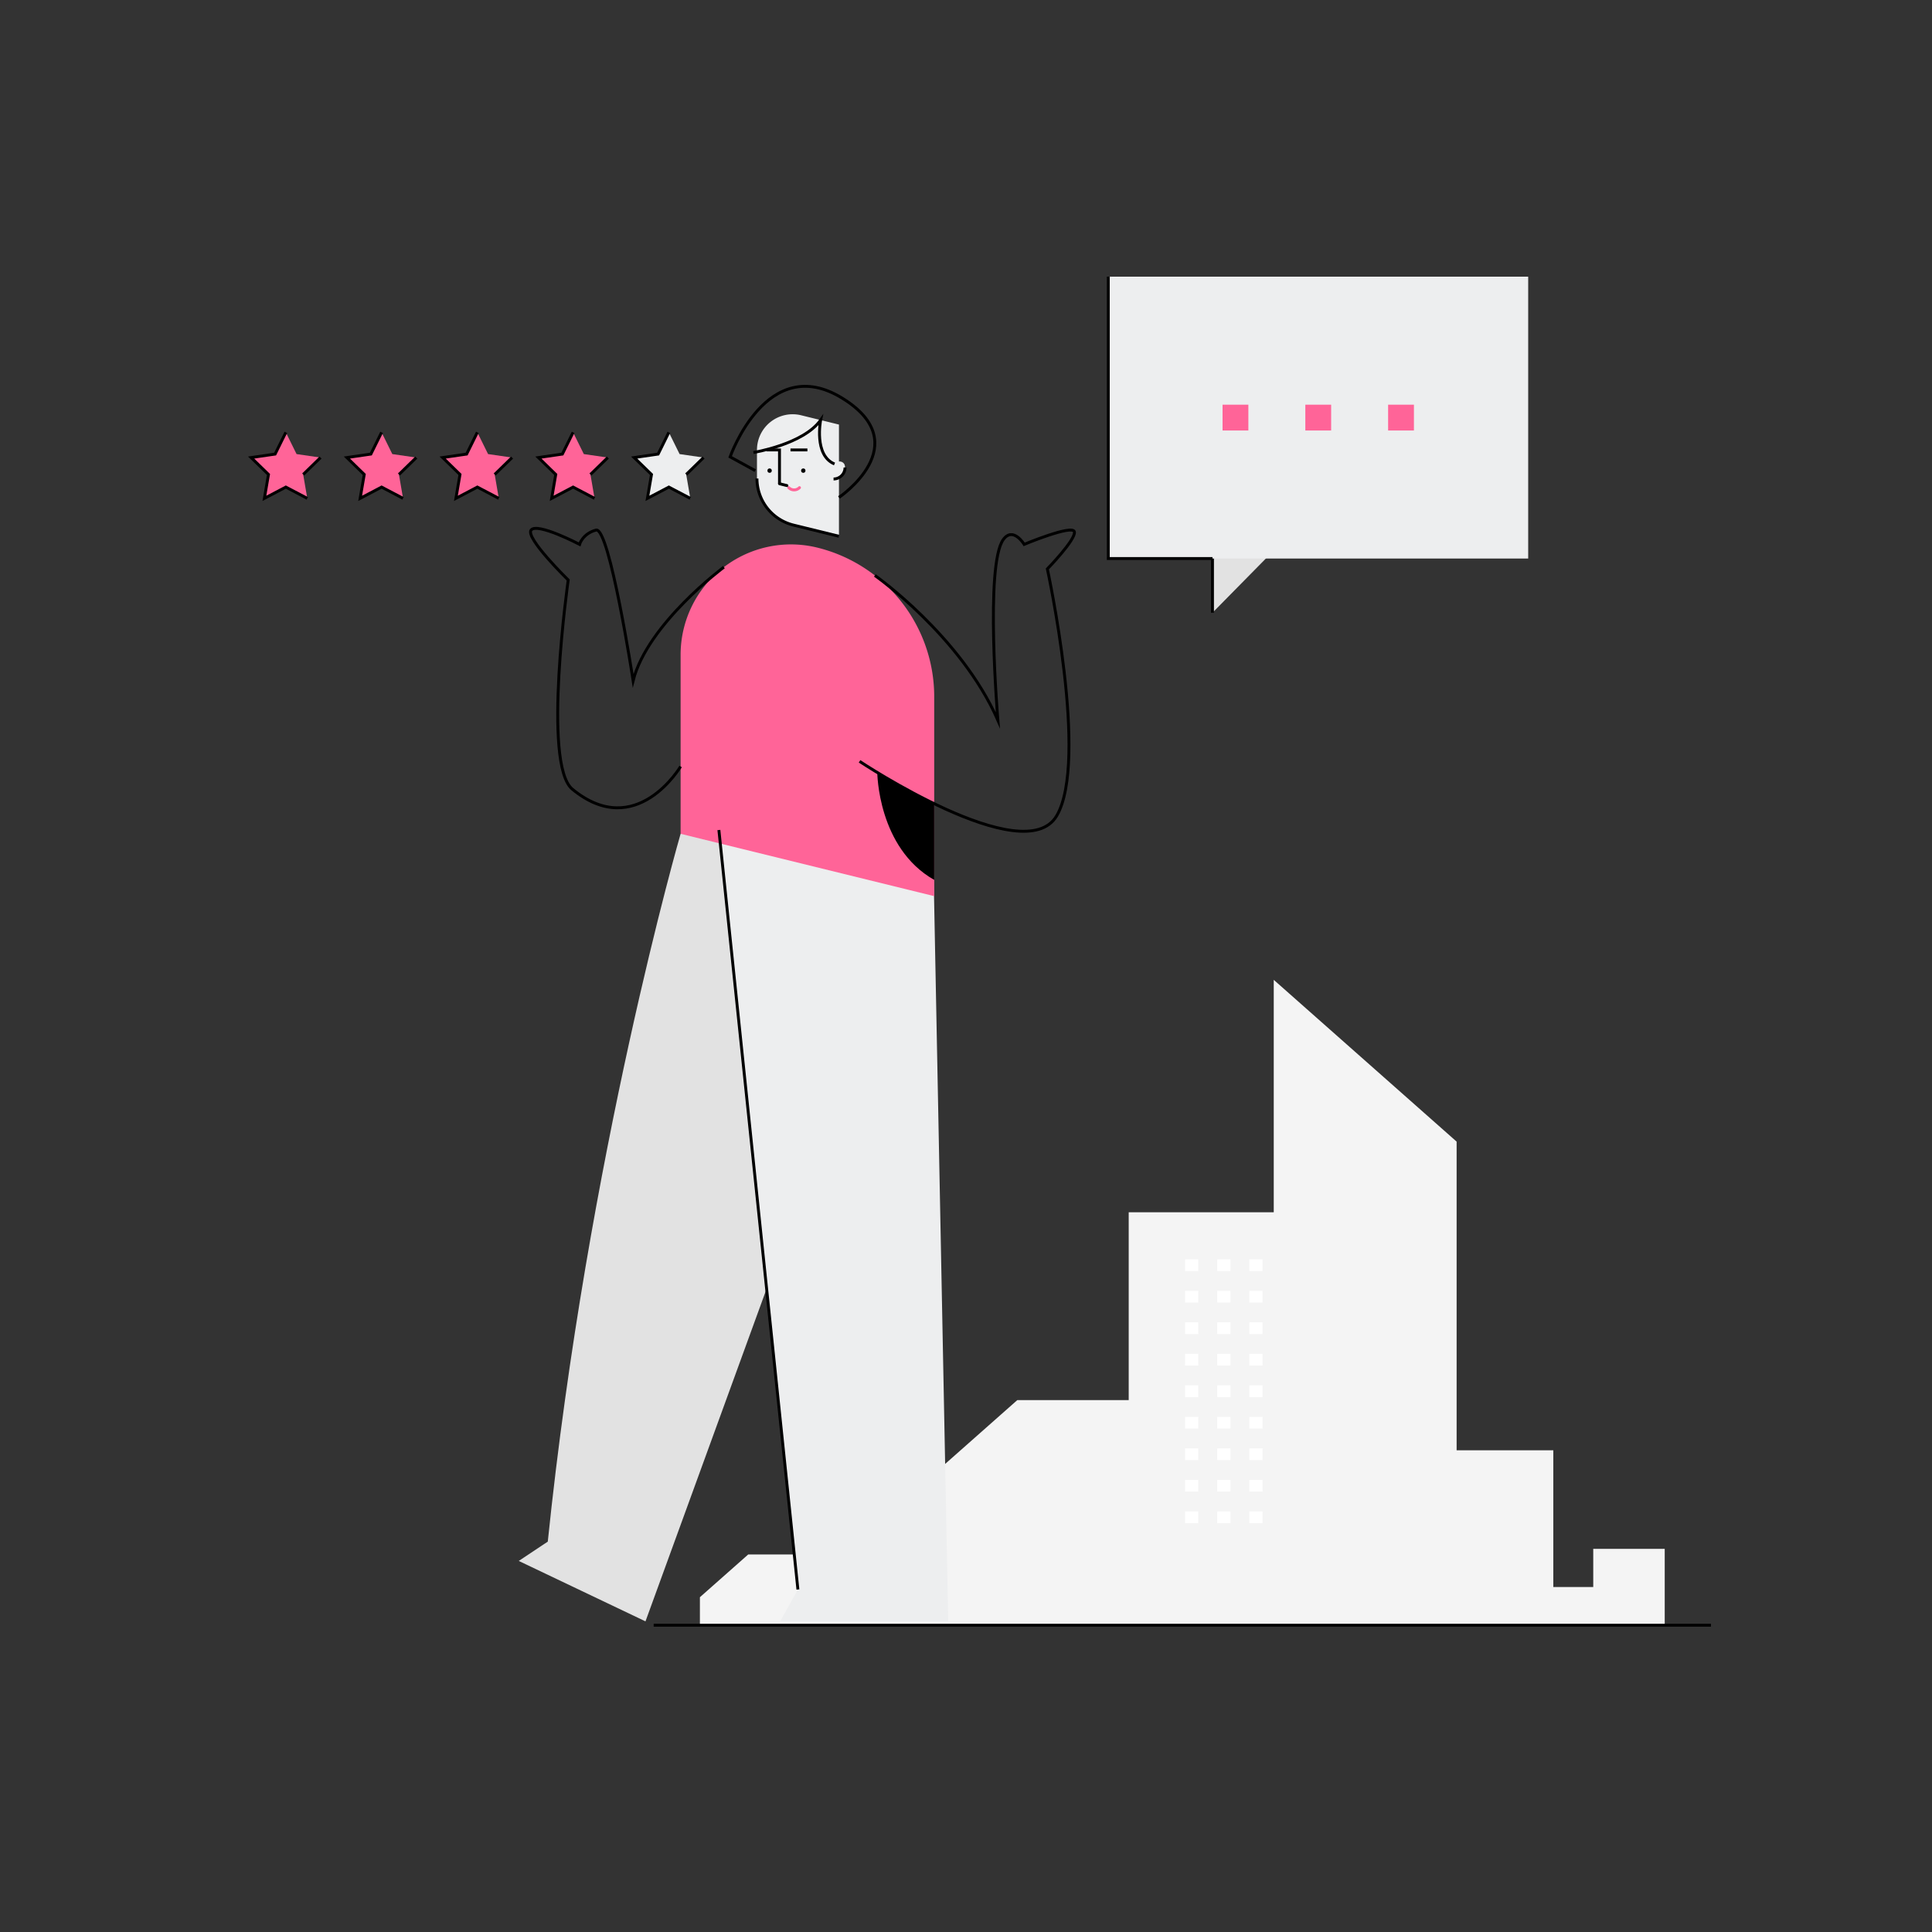 <svg viewBox="0 0 1000 1000" xmlns="http://www.w3.org/2000/svg"><rect x="0" y="0" width="1000" height="1000" fill="#333333" stroke="none"/><path d="m346.2 223.783-5.551 11.247-12.411 1.803 8.981 8.754-2.12 12.361 11.101-5.836 11.1 5.836-2.12-12.361 8.981-8.754-12.411-1.803z" fill="#edeeef"/><path d="m355.18 245.587 8.981-8.754" fill="none" stroke="#000" stroke-miterlimit="10" stroke-width="1.5"/><path d="m346.2 223.783-5.551 11.247-12.411 1.803 8.981 8.754-2.12 12.361 11.101-5.836 11.1 5.836" fill="none" stroke="#000" stroke-miterlimit="10" stroke-width="1.5"/><path d="m296.637 223.783-5.55 11.247-12.412 1.803 8.981 8.754-2.12 12.361 11.101-5.836 11.101 5.836-2.12-12.361 8.981-8.754-12.412-1.803z" fill="#ff6498"/><path d="m305.618 245.587 8.981-8.754" fill="none" stroke="#000" stroke-miterlimit="10" stroke-width="1.5"/><path d="m296.637 223.783-5.55 11.247-12.412 1.803 8.981 8.754-2.12 12.361 11.101-5.836 11.101 5.836" fill="none" stroke="#000" stroke-miterlimit="10" stroke-width="1.5"/><path d="m247.074 223.783-5.55 11.247-12.411 1.803 8.981 8.754-2.121 12.361 11.101-5.836 11.101 5.836-2.12-12.361 8.981-8.754-12.411-1.803z" fill="#ff6498"/><path d="m256.055 245.587 8.981-8.754" fill="none" stroke="#000" stroke-miterlimit="10" stroke-width="1.5"/><path d="m247.074 223.783-5.55 11.247-12.411 1.803 8.981 8.754-2.121 12.361 11.101-5.836 11.101 5.836" fill="none" stroke="#000" stroke-miterlimit="10" stroke-width="1.5"/><path d="m197.512 223.783-5.551 11.247-12.411 1.803 8.981 8.754-2.12 12.361 11.101-5.836 11.101 5.836-2.12-12.361 8.98-8.754-12.411-1.803z" fill="#ff6498"/><path d="m206.493 245.587 8.981-8.754" fill="none" stroke="#000" stroke-miterlimit="10" stroke-width="1.5"/><path d="m197.512 223.783-5.551 11.247-12.411 1.803 8.981 8.754-2.12 12.361 11.101-5.836 11.101 5.836" fill="none" stroke="#000" stroke-miterlimit="10" stroke-width="1.5"/><path d="m147.949 223.783-5.55 11.247-12.411 1.803 8.98 8.754-2.12 12.361 11.101-5.836 11.101 5.836-2.12-12.361 8.981-8.754-12.411-1.803z" fill="#ff6498"/><path d="m156.93 245.587 8.981-8.754" fill="none" stroke="#000" stroke-miterlimit="10" stroke-width="1.5"/><path d="m147.949 223.783-5.55 11.247-12.411 1.803 8.98 8.754-2.12 12.361 11.101-5.836 11.101 5.836" fill="none" stroke="#000" stroke-miterlimit="10" stroke-width="1.5"/><path d="m387.295 804.573h50.047v-21.174h51.135v-25.025l38.08-33.688h57.663v-97.211h75.07v-120.312l94.655 83.737v159.774h50.047v70.774h20.671v-19.762h36.992v39.524h-499.384v-14.499z" fill="#f4f4f4"/><path d="m885.59 841.21h-547.254" fill="none" stroke="#000" stroke-miterlimit="10" stroke-width="1.5"/><g fill="#fff"><path d="m646.665 651.829h6.837v6.049h-6.837z" transform="matrix(-1 0 0 -1 1300.168 1309.707)"/><path d="m630.028 651.829h6.837v6.049h-6.837z" transform="matrix(-1 0 0 -1 1266.892 1309.707)"/><path d="m613.39 651.829h6.837v6.049h-6.837z" transform="matrix(-1 0 0 -1 1233.617 1309.707)"/><path d="m646.665 668.138h6.837v6.049h-6.837z" transform="matrix(-1 0 0 -1 1300.168 1342.325)"/><path d="m630.028 668.138h6.837v6.049h-6.837z" transform="matrix(-1 0 0 -1 1266.892 1342.325)"/><path d="m613.39 668.138h6.837v6.049h-6.837z" transform="matrix(-1 0 0 -1 1233.617 1342.325)"/><path d="m646.665 684.447h6.837v6.049h-6.837z" transform="matrix(-1 0 0 -1 1300.168 1374.943)"/><path d="m630.028 684.447h6.837v6.049h-6.837z" transform="matrix(-1 0 0 -1 1266.892 1374.943)"/><path d="m613.39 684.447h6.837v6.049h-6.837z" transform="matrix(-1 0 0 -1 1233.617 1374.943)"/><path d="m646.665 700.756h6.837v6.049h-6.837z" transform="matrix(-1 0 0 -1 1300.168 1407.56)"/><path d="m630.028 700.756h6.837v6.049h-6.837z" transform="matrix(-1 0 0 -1 1266.892 1407.56)"/><path d="m613.39 700.756h6.837v6.049h-6.837z" transform="matrix(-1 0 0 -1 1233.617 1407.56)"/><path d="m646.665 717.065h6.837v6.049h-6.837z" transform="matrix(-1 0 0 -1 1300.168 1440.178)"/><path d="m630.028 717.065h6.837v6.049h-6.837z" transform="matrix(-1 0 0 -1 1266.892 1440.178)"/><path d="m613.39 717.065h6.837v6.049h-6.837z" transform="matrix(-1 0 0 -1 1233.617 1440.178)"/><path d="m646.665 733.374h6.837v6.049h-6.837z" transform="matrix(-1 0 0 -1 1300.168 1472.796)"/><path d="m630.028 733.374h6.837v6.049h-6.837z" transform="matrix(-1 0 0 -1 1266.892 1472.796)"/><path d="m613.39 733.374h6.837v6.049h-6.837z" transform="matrix(-1 0 0 -1 1233.617 1472.796)"/><path d="m646.665 749.683h6.837v6.049h-6.837z" transform="matrix(-1 0 0 -1 1300.168 1505.414)"/><path d="m630.028 749.683h6.837v6.049h-6.837z" transform="matrix(-1 0 0 -1 1266.892 1505.414)"/><path d="m613.39 749.683h6.837v6.049h-6.837z" transform="matrix(-1 0 0 -1 1233.617 1505.414)"/><path d="m646.665 765.991h6.837v6.049h-6.837z" transform="matrix(-1 0 0 -1 1300.168 1538.032)"/><path d="m630.028 765.991h6.837v6.049h-6.837z" transform="matrix(-1 0 0 -1 1266.892 1538.032)"/><path d="m613.39 765.991h6.837v6.049h-6.837z" transform="matrix(-1 0 0 -1 1233.617 1538.032)"/><path d="m646.665 782.3h6.837v6.049h-6.837z" transform="matrix(-1 0 0 -1 1300.168 1570.65)"/><path d="m630.028 782.3h6.837v6.049h-6.837z" transform="matrix(-1 0 0 -1 1266.892 1570.65)"/><path d="m613.39 782.3h6.837v6.049h-6.837z" transform="matrix(-1 0 0 -1 1233.617 1570.65)"/></g><path d="m352.278 431.576s-48.078 166.116-68.745 366.364l-15.026 9.997 65.592 31.273 83.816-230.15 13.532-185.866" fill="#e2e2e2"/><path d="m372.093 429.612 93.671-6.417 17.032 6.937 8.005 409.078h-87.004l9.2-16.485z" fill="#edeeef"/><path d="m391.806 232.881v14.786a24.835 24.835 0 0 0 18.907 24.117l23.529 5.783v-57.809l-19.564-4.809a18.465 18.465 0 0 0 -22.872 17.931z" fill="#edeeef"/><path d="m391.806 247.667a24.835 24.835 0 0 0 18.907 24.117l23.529 5.783" fill="none" stroke="#000" stroke-miterlimit="10" stroke-width="1.5"/><circle cx="415.778" cy="243.598" r="1.135"/><circle cx="398.35" cy="243.598" r="1.135"/><g fill="none" stroke="#000" stroke-miterlimit="10" stroke-width="1.5"><path d="m403.463 250.367v-17.486h-6.706"/><path d="m417.915 232.881h-8.76"/><path d="m393.34 230.018h0"/></g><path d="m431.447 241.84v6.072a5.931 5.931 0 0 0 5.931-5.931q0-.273-.024-.54c-.332-3.683-5.907-3.299-5.907.398z" fill="#edeeef"/><g fill="none" stroke-width="1.5"><path d="m431.447 247.913a5.931 5.931 0 0 0 5.931-5.931" stroke="#000" stroke-miterlimit="10"/><g stroke-linecap="round"><path d="m408.252 252.41a3.927 3.927 0 0 0 5.554 0" stroke="#ff6498" stroke-linejoin="round"/><path d="m403.463 250.381 3.831.942" stroke="#000" stroke-miterlimit="10"/></g></g><path d="m352.278 338.91v92.666l131.274 32.265v-103.205a79.493 79.493 0 0 0 -60.52-77.196h-0a57.12 57.12 0 0 0 -70.754 55.47z" fill="#ff6498"/><g fill="none" stroke="#000" stroke-miterlimit="10" stroke-width="1.5"><path d="m412.997 822.725-40.904-393.113"/><path d="m390.907 243.598-13-7.128s19-54.4 58-30.4-1.665 51.4-1.665 51.4"/><path d="m389.974 234.204s25.805-4.16 34.792-16.775c0 0-3.655 18.266 7.177 22.72"/><path d="m452.819 297.846s44.488 31.286 63.688 74.955c0 0-6.8-80.331 2.8-93.531 5.068-6.968 10.8 2.491 10.8 2.491s25.2-10.491 26-6.491-14 19.2-14 19.2 21.6 99.439 4.8 127.839-102-28.239-102-28.239"/></g><path d="m454.086 399.845s.179 38.999 29.466 55.589v-39.437z"/><path d="m374.697 293.545s-39.523 29.29-46.99 58.774c0 0-12.267-79.801-19.2-77.958s-8.533 7.401-8.533 7.401-21.867-11.44-25.067-7.432 19.2 25.874 19.2 25.874-13.551 95.365 2.133 108.267c33.067 27.2 56.038-11.733 56.038-11.733" fill="none" stroke="#000" stroke-miterlimit="10" stroke-width="1.5"/><path d="m660.426 283.795-32.849 33.354v-33.354z" fill="#e2e2e2"/><path d="m627.577 317.149v-33.354" fill="none" stroke="#000" stroke-miterlimit="10" stroke-width="1.5"/><path d="m573.651 143.199h217.339v145.895h-217.339z" fill="#edeeef" transform="matrix(-1 0 0 -1 1364.64 432.294)"/><path d="m573.651 143.199v145.895h53.926" fill="none" stroke="#000" stroke-miterlimit="10" stroke-width="1.5"/><g fill="#ff6498"><path d="m718.489 209.467h13.36v13.36h-13.36z" transform="matrix(-1 0 0 -1 1450.337 432.294)"/><path d="m675.64 209.467h13.36v13.36h-13.36z" transform="matrix(-1 0 0 -1 1364.64 432.294)"/><path d="m632.792 209.467h13.36v13.36h-13.36z" transform="matrix(-1 0 0 -1 1278.944 432.294)"/></g></svg>